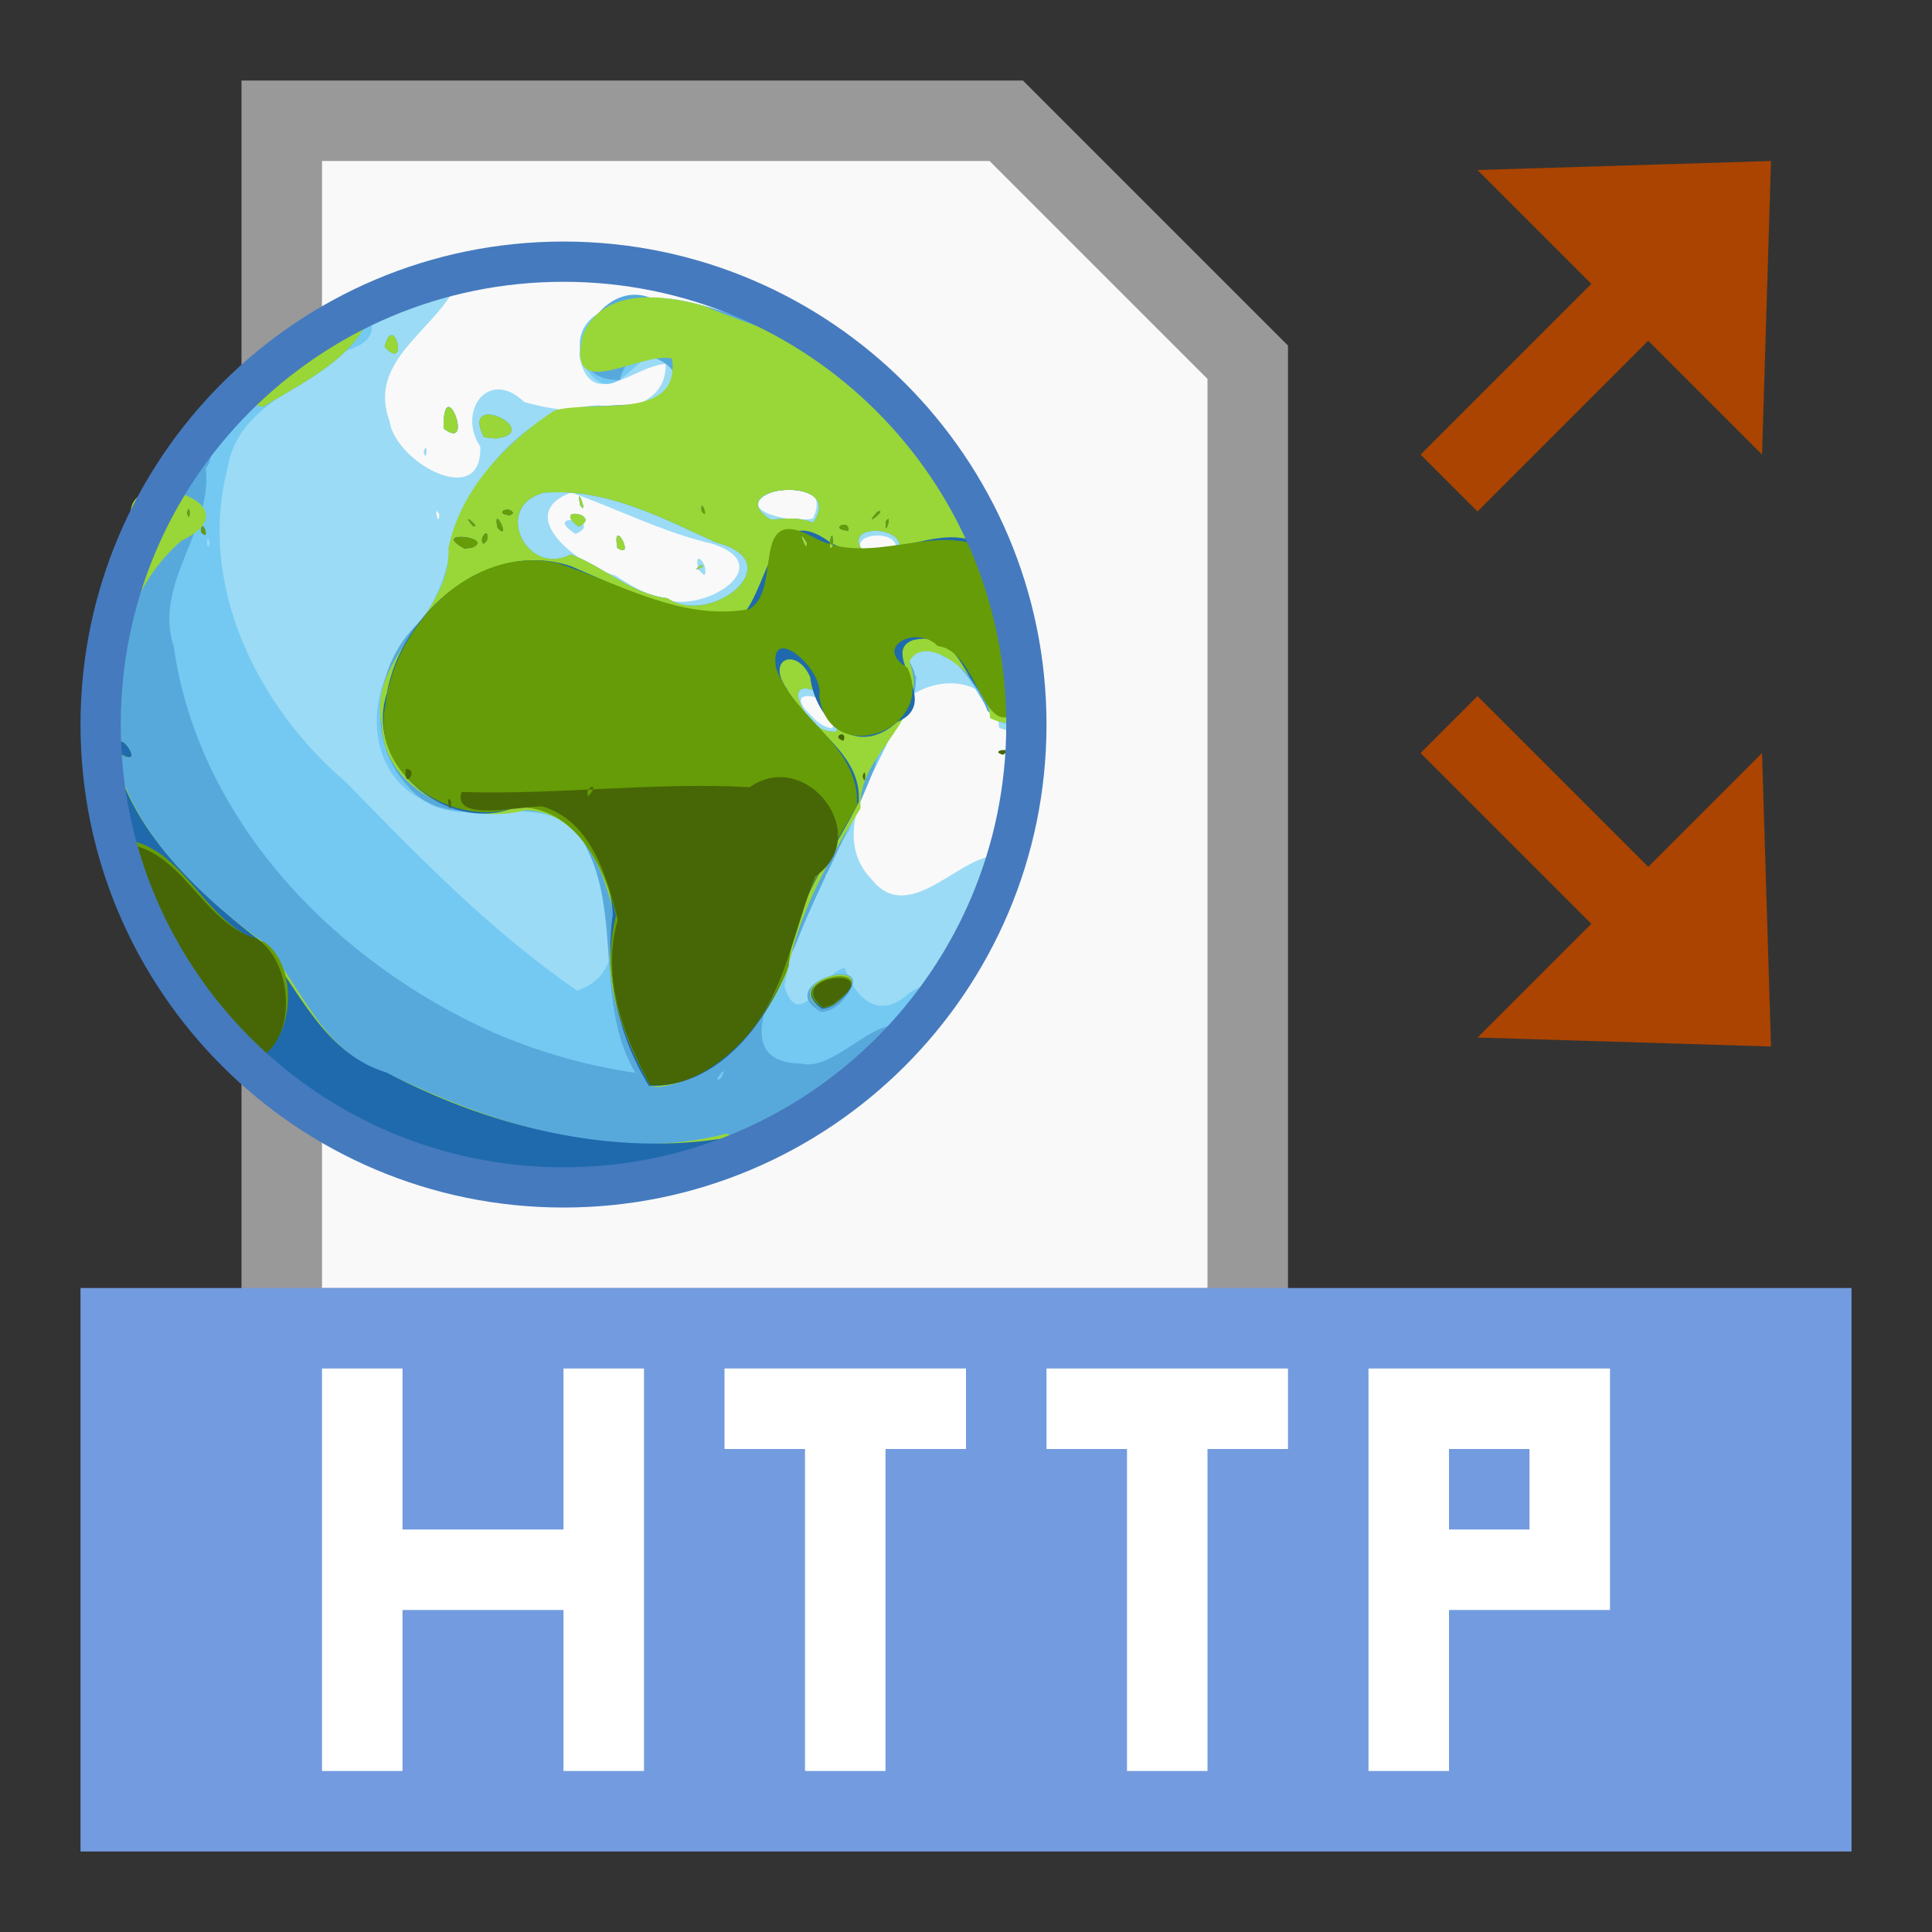 <?xml version="1.0" encoding="UTF-8" standalone="no"?>
<!-- Created with Inkscape (http://www.inkscape.org/) -->

<svg
   xmlns:dc="http://purl.org/dc/elements/1.1/"
   xmlns:cc="http://creativecommons.org/ns#"
   xmlns:rdf="http://www.w3.org/1999/02/22-rdf-syntax-ns#"
   xmlns:svg="http://www.w3.org/2000/svg"
   xmlns="http://www.w3.org/2000/svg"
   xmlns:sodipodi="http://sodipodi.sourceforge.net/DTD/sodipodi-0.dtd"
   xmlns:inkscape="http://www.inkscape.org/namespaces/inkscape"
   width="24"
   height="24"
   viewBox="0 0 24 24"
   id="svg4225"
   version="1.1"
   inkscape:version="0.92.2 (5c3e80d, 2017-08-06)"
   sodipodi:docname="tiphttpdataprovider.svg"
   inkscape:export-filename="tiphttpdataprovider.png"
   inkscape:export-xdpi="96"
   inkscape:export-ydpi="96">
  <rect x="0" y="0" width="24" height="24" fill="#333333" stroke="none"/>
  <defs
     id="defs4227" />
  <sodipodi:namedview
     id="base"
     pagecolor="#ffffff"
     bordercolor="#666666"
     borderopacity="1.0"
     inkscape:pageopacity="0.0"
     inkscape:pageshadow="2"
     inkscape:zoom="42.727273"
     inkscape:cx="11.999999"
     inkscape:cy="12"
     inkscape:document-units="px"
     inkscape:current-layer="layer1"
     showgrid="true"
     inkscape:snap-bbox="true"
     inkscape:bbox-paths="true"
     inkscape:bbox-nodes="true"
     inkscape:snap-bbox-edge-midpoints="true"
     inkscape:snap-bbox-midpoints="true"
     inkscape:object-paths="true"
     inkscape:snap-intersection-paths="true"
     inkscape:object-nodes="true"
     inkscape:snap-smooth-nodes="true"
     inkscape:snap-midpoints="true"
     inkscape:snap-object-midpoints="true"
     inkscape:snap-center="true"
     units="px"
     inkscape:window-width="1920"
     inkscape:window-height="1137"
     inkscape:window-x="-8"
     inkscape:window-y="-8"
     inkscape:window-maximized="1"
     showguides="true"
     inkscape:guide-bbox="true"
     inkscape:snap-grids="true">
    <inkscape:grid
       type="xygrid"
       id="grid4241" />
  </sodipodi:namedview>
  <g
     inkscape:label="Ebene 1"
     inkscape:groupmode="layer"
     id="layer1"
     transform="translate(0,-1028.362)">
    <path
       style="fill:#f9f9f9;fill-rule:evenodd;stroke:#999999;stroke-width:1px;stroke-linecap:butt;stroke-linejoin:miter;stroke-opacity:1"
       d="m 3.5,1044.862 v -15 h 9 l 3,3 v 12 z"
       id="path1094"
       inkscape:connector-curvature="0"
       sodipodi:nodetypes="cccccc" />
    <rect
       style="opacity:1;fill:#739bdf;fill-opacity:1;fill-rule:evenodd;stroke:none;stroke-width:1;stroke-linecap:round;stroke-linejoin:round;stroke-miterlimit:4;stroke-dasharray:none;stroke-dashoffset:0;stroke-opacity:1;paint-order:normal"
       id="rect951"
       width="22"
       height="7"
       x="1"
       y="1044.362" />
    <path
       inkscape:connector-curvature="0"
       id="path938"
       style="font-style:normal;font-variant:normal;font-weight:bold;font-stretch:normal;font-size:medium;line-height:25px;font-family:Arial;-inkscape-font-specification:'Arial Bold';letter-spacing:0px;word-spacing:0px;fill:#ffffff;fill-opacity:1;stroke:none;stroke-width:1px;stroke-linecap:butt;stroke-linejoin:miter;stroke-opacity:1"
       d="m 4,1050.362 v -5 h 1 v 2 h 2 v -2 h 1 v 5 H 7 v -2 H 5 v 2 z"
       sodipodi:nodetypes="ccccccccccccc" />
    <path
       inkscape:connector-curvature="0"
       id="path940"
       style="font-style:normal;font-variant:normal;font-weight:bold;font-stretch:normal;font-size:medium;line-height:25px;font-family:Arial;-inkscape-font-specification:'Arial Bold';letter-spacing:0px;word-spacing:0px;fill:#ffffff;fill-opacity:1;stroke:none;stroke-width:1px;stroke-linecap:butt;stroke-linejoin:miter;stroke-opacity:1"
       d="m 10,1050.362 v -4 H 9 v -1 h 3 v 1 h -1 v 4 z"
       sodipodi:nodetypes="ccccccccc" />
    <path
       style="font-style:normal;font-variant:normal;font-weight:bold;font-stretch:normal;font-size:medium;line-height:25px;font-family:Arial;-inkscape-font-specification:'Arial Bold';letter-spacing:0px;word-spacing:0px;fill:#ffffff;fill-opacity:1;stroke:none;stroke-width:1px;stroke-linecap:butt;stroke-linejoin:miter;stroke-opacity:1"
       d="m 17,1045.362 v 5 h 1 v -2 h 2 v -3 z m 1,1 h 1 v 1 h -1 z"
       id="path944"
       inkscape:connector-curvature="0" />
    <g
       id="g1172"
       transform="matrix(0.5,0,0,0.5,31,517.182)"
       style="stroke-width:2">
      <path
         style="fill:#9bdbf6;stroke-width:2"
         d="m -49.486,1052.153 c -6.354,-0.594 -11.392,-7.209 -10.245,-13.481 0.645,-4.726 4.509,-8.861 9.227,-9.717 -0.24,1.466 -2.444,2.167 -1.818,3.867 0.139,1.029 2.32,2.218 2.253,0.63 -0.579,-0.861 0.197,-1.967 1.094,-1.104 1.068,0.32 3.559,0.558 3.511,-0.946 -0.772,0.038 -1.865,1.228 -2.142,-0.2 0.038,-1.476 1.775,-1.623 2.88,-1.298 1.164,0.319 2.26,0.858 3.426,1.163 2.647,1.208 4.134,3.99 4.799,6.699 0.482,0.749 0.333,3.166 -0.675,2.673 -0.187,-1.801 -2.879,-1.208 -2.849,0.419 -0.484,1.004 -1.266,2.373 -0.319,3.351 1.095,1.384 2.693,-1.37 3.508,-0.336 -0.135,1.45 -1.093,2.659 -1.875,3.834 -2.489,3.212 -6.733,5.014 -10.776,4.447 z m 7.944,-8.232 c -0.404,0.157 0.315,0.398 0,0 z m 0.208,-3.465 c 0.543,-0.762 -1.474,-1.199 -0.5,-0.306 0.128,0.151 0.301,0.273 0.5,0.306 z m 1.869,-1.82 c -0.077,-1.693 -1.16,0.771 0,0 z m -6.032,-1.391 c 0.974,0.368 2.894,-0.836 1.179,-1.38 -1.21,-0.275 -2.43,-0.902 -3.496,-1.269 -1.493,0.581 0.295,1.865 1.105,2.065 0.375,0.248 0.771,0.48 1.213,0.585 z m 0.852,-0.731 c -0.148,-0.572 0.271,-0.103 0.149,0.13 l -0.031,-0.01 z m -3.998,-0.741 c -0.156,-0.718 0.624,0.285 0,0 z m -0.306,-0.158 c -0.348,0.137 -0.038,-0.312 0,0 z m 1.25,0.011 c -0.888,-0.564 0.762,-0.348 0,0 z m 7.824,0.654 c 0.714,-0.932 -1.647,-0.709 -0.373,0.023 0.101,0.084 0.297,0.122 0.373,-0.023 z m -1.924,-1.043 c 0.67,-1.442 -2.682,-0.418 -0.763,-0.013 0.251,0.04 0.512,0.078 0.763,0.013 z m -9.284,-0.084 c -0.156,-0.334 -0.029,0.356 0,0 z m 6.817,-3.609 c -0.317,-0.537 -0.329,0.556 0,0 z m 7.748,10.627 c 0.037,-0.311 0.037,0.311 0,0 z m -13.322,-7.911 c -0.459,-0.245 0.324,-0.155 0,0 z m -1.636,-0.677 c 0.118,-0.334 0.077,0.346 0,0 z m 0.348,0.011 -0.018,-0.025 z m 4.52,-4.786 c 0.008,-0.672 0.216,0.345 0,0 z"
         id="path1156"
         inkscape:connector-curvature="0" />
      <path
         style="fill:#74c9f2;stroke-width:2"
         d="m -49.378,1052.121 c -6.48,-0.55 -11.615,-7.392 -10.247,-13.756 0.593,-3.294 2.701,-6.242 5.535,-8.003 0.389,-1.443 2.321,0.291 0.678,0.707 -1.01,0.927 -2.696,1.377 -2.934,2.923 -0.756,2.903 0.744,5.933 2.942,7.802 1.797,1.846 3.609,3.71 5.741,5.178 1.586,-0.525 0.636,-2.758 0.111,-3.803 -1.034,-1.28 -2.782,-0.113 -3.992,-0.96 -1.344,-0.687 -1.372,-2.566 -0.516,-3.645 0.563,-0.771 1.119,-1.581 1.249,-2.55 0.463,-1.718 1.734,-3.511 3.677,-3.581 0.791,0.078 2.694,-0.077 1.701,-1.222 -0.739,-0.364 -1.245,1.456 -2.009,0.293 -0.711,-1.462 1.215,-1.859 2.269,-1.682 1.49,0.214 2.802,1.02 4.233,1.439 2.037,0.865 3.091,2.978 3.933,4.891 0.415,1.245 0.951,2.679 0.659,3.957 -1.131,1.012 -1.298,-1.217 -2.209,-1.43 -0.492,-0.405 -1.381,-0.111 -0.658,0.5 -0.475,1.298 -1.267,2.482 -1.675,3.788 -0.735,1.198 -1.383,2.493 -1.622,3.886 0.37,1.241 1.008,-0.42 1.5,-0.441 0.273,0.764 0.856,1.319 1.608,0.613 1.097,-0.697 1.102,0.608 0.319,1.08 -2.508,2.9 -6.475,4.482 -10.294,4.017 z m 8.14,-11.581 c 0.559,-0.744 -1.494,-1.708 -0.78,-0.506 0.161,0.272 0.44,0.529 0.78,0.506 z m -4.18,-3.316 c 1.082,0.731 3.107,-0.902 1.21,-1.384 -1.348,-0.614 -2.75,-1.366 -4.282,-1.236 -1.294,0.343 -0.415,2.106 0.67,1.531 0.827,0.306 1.5,0.983 2.402,1.089 z m 2.312,-0.649 c -0.305,-0.563 0.316,0.225 0,0 z m -1.499,-0.166 c 0.273,-0.028 -0.306,0.231 0,0 z m -2.059,-0.436 c -0.137,-0.834 0.483,0.325 0,0 z m -0.963,-0.526 c -0.683,-0.543 0.619,-0.296 0,0 z m 0.042,-0.529 c -0.13,-0.64 0.225,0.312 0,0 z m 7.744,1.381 c 0.904,-0.934 -1.726,-1.061 -0.492,-0.018 0.103,0.155 0.415,0.256 0.492,0.018 z m -16.945,-0.452 c -0.113,-0.339 -0.075,0.333 0,0 z m 14.985,-0.499 c 0.867,-1.238 -2.365,-0.906 -1.053,-0.078 0.35,-0.027 0.72,-0.067 1.053,0.078 z m 1.026,11.908 c -0.352,-0.419 0.258,-0.112 0,0 z m 3.095,-1.76 c 0.287,-0.106 -0.428,0.47 0,0 z M -49.981,1033.218 c -0.596,-1.191 1.522,-0.139 0.318,0.035 l -0.161,-0.01 z m -0.999,-0.213 c -0.016,-1.472 0.807,0.622 0,0 z m -1.466,-2.026 c 0.224,-0.917 0.624,0.654 0,0 z m 5.837,-2.171 c 0.008,-0.672 0.216,0.345 0,0 z"
         id="path1158"
         inkscape:connector-curvature="0" />
      <path
         style="fill:#58a9db;stroke-width:2"
         d="m -49.404,1052.111 c -6.411,-0.571 -11.521,-7.3 -10.228,-13.618 0.295,-1.771 1.005,-3.482 2.114,-4.901 -0.07,-0.903 1.118,-0.159 0.63,0.398 0.181,1.555 -1.317,2.866 -0.793,4.443 0.618,4.345 4.035,7.84 7.934,9.576 1.126,0.487 2.316,0.829 3.531,1.005 -1.109,-1.88 -0.183,-4.344 -1.544,-6.125 -1.2,-0.935 -3.032,0.259 -4.091,-0.98 -1.198,-1.238 -0.781,-3.482 0.64,-4.373 0.495,-1.278 0.428,-2.951 1.711,-3.776 0.754,-1.337 2.477,-1.36 3.829,-1.351 1.397,-0.614 -0.64,-1.96 -0.928,-0.606 -1.816,0.017 -0.57,-2.702 0.84,-2.007 1.623,-0.022 3.011,0.968 4.543,1.349 2.628,1.149 3.965,3.933 4.691,6.548 0.491,0.783 0.382,3.39 -0.946,2.325 -0.221,-0.701 -1.449,-2.258 -1.957,-1.249 0.649,0.975 -0.674,1.693 -0.839,2.644 -0.588,1.538 -1.41,2.963 -1.999,4.5 -0.484,0.856 -1.645,2.849 0.174,2.871 0.95,0.254 2.325,-1.861 2.756,-0.434 -1.437,1.58 -3.385,2.683 -5.403,3.362 -1.505,0.453 -3.104,0.588 -4.664,0.397 z m 5.324,-2.972 c 0.231,-0.467 -0.31,0.229 0,0 z m 2.842,-8.6 c 0.559,-0.744 -1.494,-1.708 -0.78,-0.506 0.161,0.272 0.44,0.529 0.78,0.506 z m -4.18,-3.316 c 1.082,0.731 3.107,-0.902 1.21,-1.384 -1.348,-0.614 -2.75,-1.366 -4.282,-1.236 -1.294,0.343 -0.415,2.106 0.67,1.531 0.827,0.306 1.5,0.983 2.402,1.089 z m 2.312,-0.649 c -0.305,-0.563 0.316,0.225 0,0 z m -1.499,-0.166 c 0.273,-0.028 -0.306,0.231 0,0 z m -2.059,-0.436 c -0.137,-0.834 0.483,0.325 0,0 z m -0.963,-0.526 c -0.683,-0.543 0.619,-0.296 0,0 z m 0.042,-0.529 c -0.13,-0.64 0.225,0.312 0,0 z m 7.744,1.381 c 0.904,-0.934 -1.726,-1.061 -0.492,-0.018 0.103,0.155 0.415,0.256 0.492,0.018 z m -1.96,-0.951 c 0.867,-1.238 -2.365,-0.906 -1.053,-0.078 0.35,-0.027 0.72,-0.067 1.053,0.078 z m 0.2,12.154 c -1.322,-0.733 1.722,-1.561 0.496,-0.241 -0.13,0.133 -0.304,0.239 -0.496,0.241 z m -8.379,-14.282 c -0.596,-1.191 1.522,-0.139 0.318,0.035 l -0.161,-0.01 z m -0.999,-0.213 c -0.016,-1.472 0.807,0.622 0,0 z m -4.66,-0.578 c 0.162,-1.535 1.702,-2.31 2.972,-2.836 -0.122,1.502 -1.674,2.181 -2.794,2.876 z m -0.284,-0.582 c -0.285,-0.352 0.278,-0.072 0,0 z m 3.478,-0.866 c 0.224,-0.917 0.624,0.654 0,0 z m 5.837,-2.171 c 0.008,-0.672 0.216,0.345 0,0 z"
         id="path1160"
         inkscape:connector-curvature="0" />
      <path
         style="fill:#99d638;stroke-width:2"
         d="m -48.932,1052.127 c -6.167,-0.348 -11.401,-6.343 -10.797,-12.502 0.066,-1.41 0.403,-2.822 1.095,-4.061 -0.855,-1.877 3.246,-0.772 1.146,0.227 -1.307,1.123 -1.761,2.942 -1.791,4.598 0.238,2.337 2.049,4.103 3.86,5.408 0.929,1.133 1.478,2.77 3.022,3.222 2.592,1.238 5.559,2.255 8.444,1.508 1.524,0.449 -0.698,1.383 -1.389,1.293 -1.182,0.222 -2.387,0.358 -3.591,0.306 z M -59.292,1040.787 c 0.237,-0.701 -0.602,0.217 0,0 z m 17.417,9.428 c 0.088,-0.485 0.306,0.33 0,0 z m -0.212,-0.087 c 0.273,-0.028 -0.306,0.231 0,0 z m -3.79,-0.787 c -0.654,-1.232 -1.23,-2.667 -0.844,-4.075 -0.201,-1.182 -0.814,-2.746 -2.227,-2.777 -1.471,0.395 -3.519,-0.431 -3.572,-2.139 -0.35,-1.725 1.738,-2.695 1.661,-4.37 0.303,-1.467 1.415,-2.612 2.625,-3.417 0.95,-0.288 3.136,0.29 2.933,-1.293 -0.803,-0.191 -2.663,1.177 -2.215,-0.587 0.475,-1.189 2.005,-1.012 3.007,-0.722 1.298,0.544 2.673,0.906 3.941,1.521 2.317,1.383 3.524,4.044 4.116,6.576 0.451,0.784 0.337,2.766 -0.953,2.143 0.019,-0.864 -1.58,-2.245 -2.006,-1.396 0.588,1.408 -1.313,2.267 -1.209,3.639 -0.797,1.278 -1.541,2.605 -1.827,4.091 -0.576,1.302 -1.662,2.601 -3.136,2.828 h -0.148 z m 4.639,-8.802 c 0.559,-0.744 -1.494,-1.708 -0.78,-0.506 0.161,0.272 0.44,0.529 0.78,0.506 z m -4.18,-3.316 c 1.082,0.731 3.107,-0.902 1.21,-1.384 -1.348,-0.614 -2.75,-1.366 -4.282,-1.236 -1.294,0.343 -0.415,2.106 0.67,1.531 0.827,0.306 1.5,0.983 2.402,1.089 z m 2.312,-0.649 c -0.305,-0.563 0.316,0.225 0,0 z m -1.499,-0.166 c 0.273,-0.028 -0.306,0.231 0,0 z m -2.059,-0.436 c -0.137,-0.834 0.483,0.325 0,0 z m -0.963,-0.526 c -0.683,-0.543 0.619,-0.296 0,0 z m 0.042,-0.529 c -0.13,-0.64 0.225,0.312 0,0 z m 7.744,1.381 c 0.904,-0.934 -1.726,-1.061 -0.492,-0.018 0.103,0.155 0.415,0.256 0.492,0.018 z m -1.96,-0.951 c 0.867,-1.238 -2.365,-0.906 -1.053,-0.078 0.35,-0.027 0.72,-0.067 1.053,0.078 z m 0.221,12.079 c -1.165,-0.709 1.542,-1.356 0.496,-0.273 -0.124,0.146 -0.299,0.264 -0.496,0.273 z m -17.397,-6.316 c -0.273,-0.888 0.666,0.353 0,0 z m 1.521,-7.644 c -0.049,-1.192 1.1,0.173 0,0 z m 7.475,-0.247 c -0.596,-1.191 1.522,-0.139 0.318,0.035 l -0.161,-0.01 z m -0.999,-0.213 c -0.016,-1.472 0.807,0.622 0,0 z m -4.66,-0.578 c 0.162,-1.535 1.702,-2.31 2.972,-2.836 -0.122,1.502 -1.674,2.181 -2.794,2.876 z m 3.194,-1.448 c 0.224,-0.917 0.624,0.654 0,0 z m 5.837,-2.171 c 0.008,-0.672 0.216,0.345 0,0 z"
         id="path1162"
         inkscape:connector-curvature="0" />
      <path
         style="fill:#1f6aad;stroke-width:2"
         d="m -48.932,1052.127 c -5.992,-0.352 -11.157,-6.035 -10.773,-12.045 0.204,-1.35 0.016,-3.002 1.187,-3.97 0.318,1.473 -1.347,2.661 -0.79,4.136 0.159,2.383 2.026,4.152 3.811,5.518 0.908,1.177 1.55,2.769 3.098,3.24 2.707,1.416 5.88,2.176 8.915,1.538 0.7,1.178 -1.711,1.174 -2.472,1.387 -0.98,0.173 -1.98,0.266 -2.975,0.196 z M -59.292,1040.787 c 0.237,-0.701 -0.602,0.217 0,0 z m 17.417,9.428 c 0.088,-0.485 0.306,0.33 0,0 z m -0.212,-0.087 c 0.273,-0.028 -0.306,0.231 0,0 z m -3.79,-0.787 c -0.778,-1.264 -1.107,-2.801 -0.898,-4.271 -0.076,-1.278 -1.032,-2.881 -2.505,-2.623 -1.657,0.614 -3.685,-1.116 -3.108,-2.861 0.346,-2.008 2.5,-3.849 4.576,-3.159 1.356,0.58 2.752,1.314 4.273,1.198 0.637,-0.714 0.732,-2.825 2.135,-1.811 1.31,0.833 2.959,-0.851 4.122,0.334 0.758,0.883 1.606,2.958 0.408,3.721 -1.25,0.1 -1.006,-1.938 -2.449,-1.603 -0.846,0.311 0.779,1.54 -0.389,2.032 -1.017,0.928 -2.031,-0.061 -2.16,-1.117 -0.32,-0.749 -1.112,-0.466 -0.581,0.292 0.511,0.988 1.87,1.568 1.789,2.812 -0.666,1.342 -1.679,2.601 -1.78,4.169 -0.581,1.411 -1.749,2.926 -3.434,2.887 z m 3.921,-13.507 c -0.302,-0.493 0.036,0.388 0,0 z m 0.646,0.101 c 0.023,-0.714 -0.183,0.262 0,0 z m -0.27,11.49 c -1.121,-0.791 1.677,-1.216 0.391,-0.166 -0.109,0.093 -0.245,0.161 -0.391,0.166 z m -17.397,-6.316 c -0.273,-0.888 0.666,0.353 0,0 z m 8.522,-5.12 c -0.901,-0.476 0.788,-0.28 0.183,-0.023 z m 0.553,-0.201 c 0.071,-0.406 -0.243,0 -0.075,0.081 z m -8.34,-0.131 c -0.14,-0.326 -0.043,0.151 0.079,0.055 z m 17.318,-0.113 c -0.516,-0.03 0.038,-0.318 0,0 z m -16.086,0.029 c 0.024,-0.428 0.264,0.304 0,0 z m 11.796,-0.024 -0.009,-0.024 z m -4.426,-0.075 c -0.132,-0.651 0.367,0.373 0,0 z m -0.622,-0.055 c -0.344,-0.419 0.275,0.122 0,0 z m 10.273,-0.107 c 0.176,-0.262 -0.048,0.486 0,0 z m -9.337,-0.151 c -0.431,-0.031 -0.031,-0.261 0.077,-0.054 z m -8.026,-0.059 c 0.085,-0.339 0.085,0.339 0,0 z m 17.153,-0.029 c 0.287,-0.106 -0.428,0.47 0,0 z m -4.367,-0.01 c -0.051,-0.413 0.207,0.261 0,0 z"
         id="path1164"
         inkscape:connector-curvature="0" />
      <path
         style="fill:#669c07;stroke-width:2"
         d="m -45.849,1049.312 c -0.727,-1.251 -1.228,-2.761 -0.846,-4.206 -0.271,-1.215 -1.045,-2.748 -2.494,-2.689 -1.554,0.542 -3.61,-0.802 -3.235,-2.54 0.238,-1.991 2.146,-3.982 4.261,-3.53 1.55,0.497 3.083,1.451 4.774,1.148 0.843,-0.456 -0.004,-2.639 1.575,-1.801 1.431,0.807 3.067,-0.414 4.365,0.34 1.089,0.898 1.34,2.62 0.856,3.865 -0.979,1.115 -1.073,-1.391 -2.108,-1.486 -0.512,-0.544 -1.626,0.016 -0.753,0.538 0.726,1.564 -1.957,2.517 -2.19,0.706 0.126,-0.683 -1.274,-1.857 -1.075,-0.702 0.452,1.274 2.093,1.94 2.01,3.422 -0.726,1.278 -1.578,2.513 -1.699,3.995 -0.612,1.411 -1.747,2.927 -3.442,2.939 z m 3.893,-13.477 c -0.302,-0.493 0.036,0.388 0,0 z m 0.646,0.101 c 0.023,-0.714 -0.183,0.262 0,0 z m -15.156,12.585 c -1.343,-1.482 -2.548,-3.267 -2.689,-5.318 1.726,-0.01 2.172,2.168 3.719,2.56 1.054,0.723 0.65,3.286 -0.819,2.894 z m 14.914,-1.123 c -1.123,-0.754 1.625,-1.227 0.378,-0.169 -0.104,0.093 -0.236,0.162 -0.378,0.169 z m -18.082,-5.754 c -0.498,-0.28 0.22,-0.205 0,0 z m 0.735,-0.521 c -0.163,-0.378 0.108,0.277 0,0 z m -0.681,-1.799 c -0.603,-0.49 0.332,-2.87 0.812,-1.815 -0.282,0.6 -0.569,1.198 -0.812,1.815 z m 9.125,-3.334 c -0.901,-0.476 0.788,-0.28 0.183,-0.023 z m 0.553,-0.201 c 0.071,-0.406 -0.243,0 -0.075,0.081 z m -8.34,-0.131 c -0.14,-0.326 -0.043,0.151 0.079,0.055 z m 17.318,-0.113 c -0.516,-0.03 0.038,-0.318 0,0 z m -16.086,0.029 c 0.024,-0.428 0.264,0.304 0,0 z m 11.796,-0.024 -0.009,-0.024 z m -4.426,-0.075 c -0.132,-0.651 0.367,0.373 0,0 z m -0.622,-0.055 c -0.344,-0.419 0.275,0.122 0,0 z m 10.273,-0.107 c 0.176,-0.262 -0.048,0.486 0,0 z m -9.337,-0.151 c -0.431,-0.031 -0.031,-0.261 0.077,-0.054 z m -8.026,-0.059 c 0.085,-0.339 0.085,0.339 0,0 z m 17.153,-0.029 c 0.287,-0.106 -0.428,0.47 0,0 z m -4.367,-0.01 c -0.051,-0.413 0.207,0.261 0,0 z"
         id="path1166"
         inkscape:connector-curvature="0" />
      <path
         style="fill:#476706;stroke-width:2"
         d="m -45.849,1049.312 c -0.672,-1.231 -1.217,-2.692 -0.802,-4.097 -0.274,-1.09 -0.664,-2.457 -1.872,-2.82 -0.544,-0.01 -2.255,0.398 -2.009,-0.358 2.385,0.076 4.771,-0.253 7.158,-0.12 1.4,-0.986 3.095,1.194 1.629,2.217 -0.58,1.439 -0.775,3.122 -1.964,4.241 -0.554,0.545 -1.333,1.019 -2.14,0.937 z m -4.946,-7.035 c -0.155,-0.293 -0.004,0.495 0,0 z m 3.411,-0.132 c 0.334,-0.394 -0.124,-0.225 0,0 z m -8.801,6.648 c -1.47,-1.496 -2.706,-3.35 -2.999,-5.464 1.661,-0.106 2.127,1.951 3.57,2.354 1.054,0.706 1.02,3.149 -0.571,3.11 z m 14.638,-1.397 c -1.054,-0.806 1.627,-1.083 0.334,-0.16 -0.092,0.096 -0.212,0.123 -0.334,0.16 z m -18.004,-5.725 c -0.006,0.411 -0.452,-0.145 0,0 z m 18.984,-0.022 c 0.085,-0.339 0.085,0.339 0,0 z m -11.353,-0.184 c 0.355,-0.012 -0.061,0.578 0,0 z m 14.839,-0.352 c -0.385,-0.111 0.329,-0.201 0,0 z m -3.959,-0.35 c -0.349,-0.088 0.107,-0.307 0,0 z"
         id="path1168"
         inkscape:connector-curvature="0" />
      <path
         style="color:#000000;font-style:normal;font-variant:normal;font-weight:normal;font-stretch:normal;font-size:medium;line-height:normal;font-family:sans-serif;font-variant-ligatures:normal;font-variant-position:normal;font-variant-caps:normal;font-variant-numeric:normal;font-variant-alternates:normal;font-feature-settings:normal;text-indent:0;text-align:start;text-decoration:none;text-decoration-line:none;text-decoration-style:solid;text-decoration-color:#000000;letter-spacing:normal;word-spacing:normal;text-transform:none;writing-mode:lr-tb;direction:ltr;text-orientation:mixed;dominant-baseline:auto;baseline-shift:baseline;text-anchor:start;white-space:normal;shape-padding:0;clip-rule:nonzero;display:inline;overflow:visible;visibility:visible;opacity:1;isolation:auto;mix-blend-mode:normal;color-interpolation:sRGB;color-interpolation-filters:linearRGB;solid-color:#000000;solid-opacity:1;vector-effect:none;fill:#457abe;fill-opacity:1;fill-rule:evenodd;stroke:none;stroke-width:2;stroke-linecap:round;stroke-linejoin:round;stroke-miterlimit:4;stroke-dasharray:none;stroke-dashoffset:0;stroke-opacity:1;paint-order:normal;color-rendering:auto;image-rendering:auto;shape-rendering:auto;text-rendering:auto;enable-background:accumulate"
         d="m -48,1028.361 c -6.621,0 -12,5.378 -12,12 0,6.622 5.379,12 12,12 6.621,0 12,-5.378 12,-12 0,-6.622 -5.379,-12 -12,-12 z m 0,1 c 6.081,0 11,4.919 11,11 0,6.081 -4.919,11 -11,11 -6.081,0 -11,-4.919 -11,-11 0,-6.081 4.919,-11 11,-11 z"
         id="path1170"
         inkscape:connector-curvature="0" />
    </g>
    <path
       id="path1096"
       d="m 21.889,1037.716 -1.414,1.414 -2.121,-2.121 -0.707,0.707 2.121,2.121 -1.414,1.414 L 22,1041.362 Z"
       style="fill:#aa4400;fill-rule:evenodd;stroke:none;stroke-width:1px;stroke-linecap:butt;stroke-linejoin:miter;stroke-opacity:1"
       inkscape:connector-curvature="0"
       sodipodi:nodetypes="cccccccc" />
    <path
       inkscape:connector-curvature="0"
       style="fill:#aa4400;fill-rule:evenodd;stroke:none;stroke-width:1px;stroke-linecap:butt;stroke-linejoin:miter;stroke-opacity:1"
       d="m 21.889,1034.009 -1.414,-1.414 -2.121,2.121 -0.707,-0.707 2.121,-2.121 -1.414,-1.414 L 22,1030.362 Z"
       id="path1098"
       sodipodi:nodetypes="cccccccc" />
    <path
       sodipodi:nodetypes="ccccccccc"
       d="m 14,1050.362 v -4 h -1 v -1 h 3 v 1 h -1 v 4 z"
       style="font-style:normal;font-variant:normal;font-weight:bold;font-stretch:normal;font-size:medium;line-height:25px;font-family:Arial;-inkscape-font-specification:'Arial Bold';letter-spacing:0px;word-spacing:0px;fill:#ffffff;fill-opacity:1;stroke:none;stroke-width:1px;stroke-linecap:butt;stroke-linejoin:miter;stroke-opacity:1"
       id="path839"
       inkscape:connector-curvature="0" />
  </g>
</svg>
